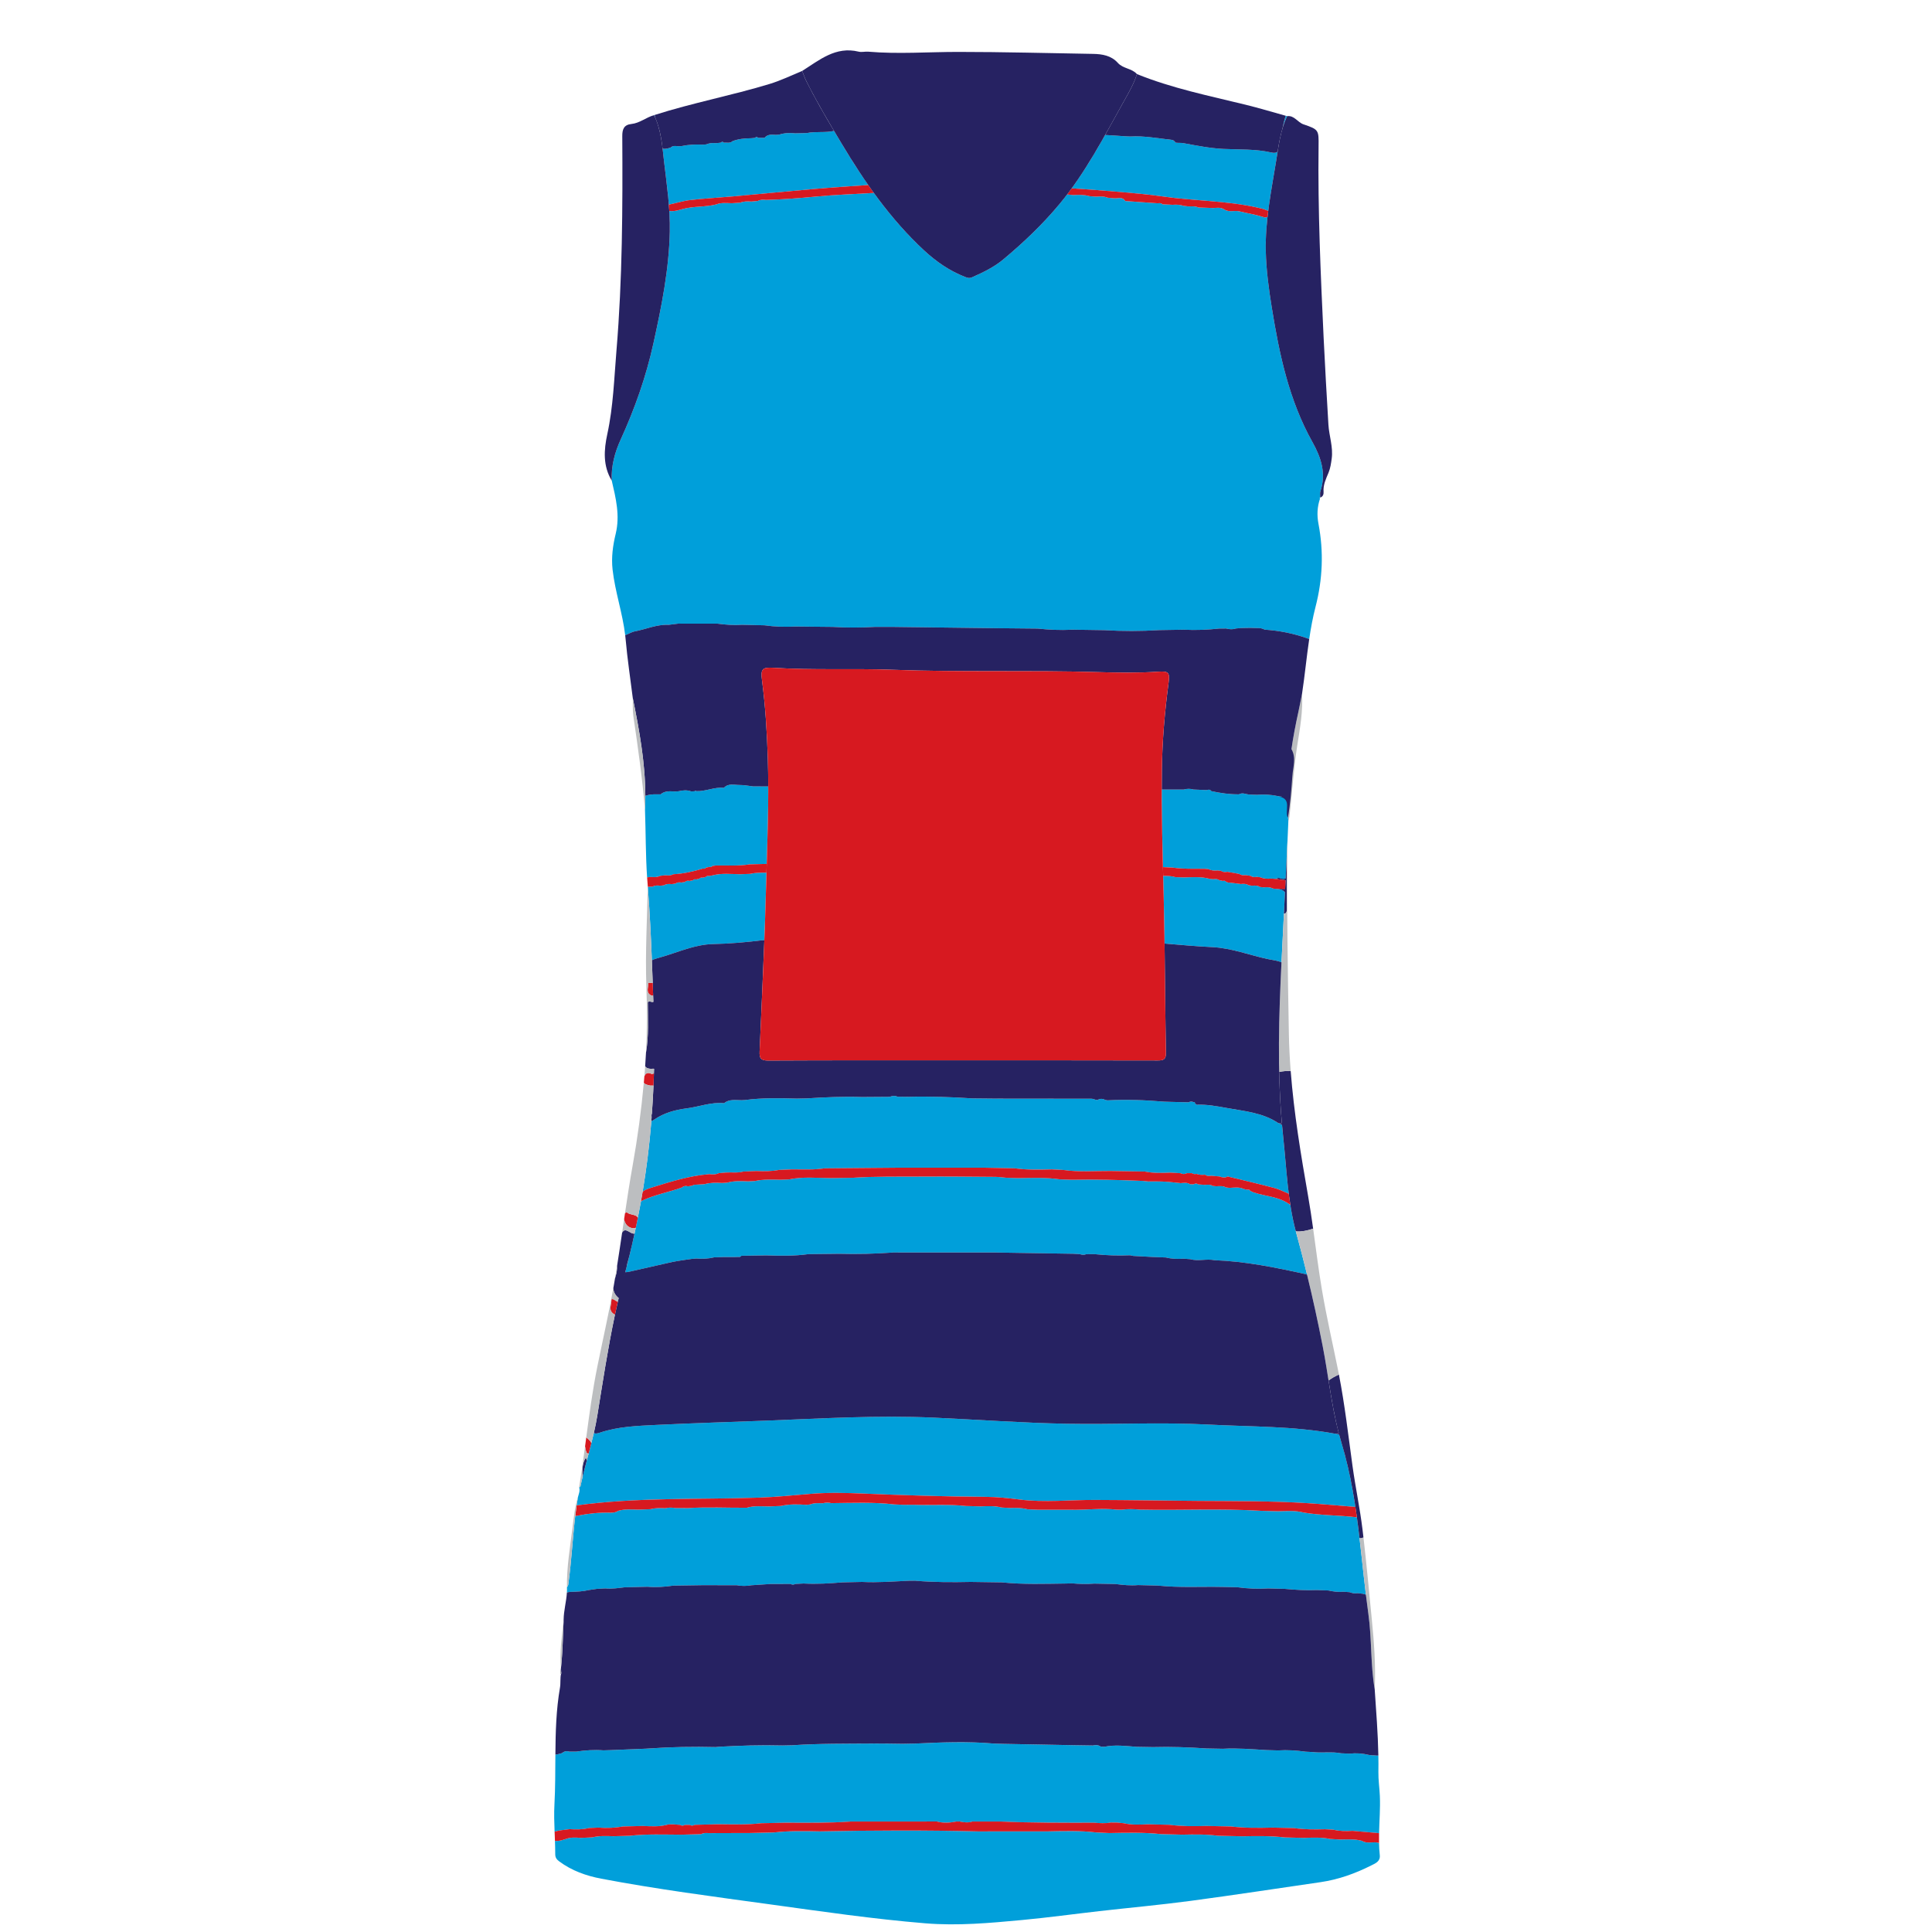 <svg version="1.1" id="Layer_1___n5SyxEBw" xmlns="http://www.w3.org/2000/svg" xmlns:xlink="http://www.w3.org/1999/xlink" x="0px" y="0px" width="1417.32px" height="1417.32px" viewBox="0 0 1417.32 1417.32" enable-background="new 0 0 1417.32 1417.32" xml:space="preserve">
<g>
	<path class="colour1" fill="#009FDA" d="M852.812,144.109c23.282,3.408,47.01,2.999,70.062,8.283c1.901,0.436,3.865,0.819,5.614,1.629
		c0.537,0.249,1.28,0.392,1.89,0.685c1.542-12.192,3.807-24.308,5.776-36.446c0.384-2.366,0.748-4.738,1.127-7.107
		c-0.887,0.978-2.323,1.251-4.859,0.676c-11.462-2.597-23.219-2.019-34.887-2.576c-9.835-0.469-19.625-2.438-29.348-4.22
		c-1.98-0.362-3.836-0.093-5.722-0.378c-0.772-0.861-1.355-1.878-2.738-2.029c-10.18-1.111-20.286-3.099-30.605-2.494
		c-0.836-0.03-1.674-0.06-2.51-0.089c-5.291-0.341-10.583-0.683-15.875-1.023c-7.57,13.432-15.46,26.665-24.541,39.145
		c11.653,0.799,23.309,1.592,34.943,2.61C831.714,141.701,842.315,142.573,852.812,144.109z"></path>
	<path class="colour1" fill="#009FDA" d="M550.195,641.077c-2.457,0.087-4.915,0.174-7.371,0.262c-6.731-0.112-13.494-0.911-20.149,0.847
		c-0.834,0.152-1.669,0.304-2.502,0.456c-0.917-0.216-1.749-0.124-2.385,0.67c-0.795,0.189-1.591,0.378-2.384,0.566
		c-0.885-0.207-1.682-0.113-2.258,0.694c-0.844,0.193-1.688,0.387-2.528,0.58c-0.864-0.233-1.644-0.156-2.229,0.62
		c-0.844,0.158-1.688,0.316-2.529,0.474c-1.236-0.247-2.411-0.208-3.386,0.744c-0.858,0.14-1.716,0.279-2.573,0.419
		c-1.586-0.239-3.123-0.199-4.479,0.824c-0.892,0.124-1.783,0.246-2.672,0.369c-1.987-0.221-3.945-0.227-5.734,0.874
		c-0.87,0.093-1.74,0.186-2.609,0.278c-2.005-0.209-4-0.339-5.83,0.778c-1.035-0.315-2.246,0.153-3.33,0.058
		c1.379,17.936,2.264,35.896,2.972,53.864c1.327-0.754,3.419-1.338,6.673-2.266c12.664-3.609,24.779-9.339,38.282-9.622
		c12.222-0.257,24.379-1.35,36.505-2.839c0.348,0.025,0.696,0.038,1.043,0.059c0.488-12.906,0.924-25.813,1.253-38.724
		c0.092-3.62,0.194-7.24,0.3-10.861C558.231,640.187,554.186,640.158,550.195,641.077z"></path>
	<path class="colour1" fill="#009FDA" d="M943.231,84.928c-1.014,3.09-1.792,6.243-2.427,9.432c0.91-3.107,2.01-6.168,3.403-9.156
		C943.882,85.113,943.557,85.019,943.231,84.928z"></path>
	<path class="colour1" fill="#009FDA" d="M480.156,84.373c-0.112,0.036-0.224,0.069-0.335,0.105c0.369,0.76,0.71,1.525,1.037,2.294
		C480.642,85.969,480.399,85.171,480.156,84.373z"></path>
	<path class="colour1" fill="#009FDA" d="M490.677,150.121c0.09-0.022,0.17-0.051,0.265-0.07c5.188-1.04,10.288-2.714,15.517-3.304
		c10.399-1.176,20.867-1.724,31.295-2.659c20.228-1.814,40.438-3.807,60.672-5.55c12.806-1.104,25.64-1.898,38.463-2.802
		c0.015-0.001,0.031-0.002,0.047-0.003c-6.88-9.862-13.339-20.048-19.55-30.427c-1.846-3.085-3.689-6.172-5.525-9.263
		c-6.553,1.511-13.399,0.22-19.969,1.57c-2.82,0.067-5.639,0.135-8.458,0.203c-3.999-0.408-7.957-0.295-11.824,0.942
		c-0.827,0.063-1.654,0.125-2.479,0.187c-3.011-0.255-6.022-0.51-8.268,2.166c-1.599,0-3.198,0-4.797,0
		c-0.764-1.012-1.504-0.668-2.238,0.042c-0.857,0.083-1.715,0.167-2.572,0.25c-4.738,0.064-9.429,0.44-13.909,2.168
		c-1.857,1.801-4.207,0.834-6.332,1.127c-0.765-1.017-1.537-0.736-2.313-0.014c-1.229,0.119-2.458,0.239-3.686,0.359
		c-2.39-0.313-4.704-0.042-6.934,0.893c-0.863,0.066-1.728,0.13-2.591,0.195c-5.173-0.285-10.311-0.031-15.396,1.02
		c-0.83,0.05-1.661,0.099-2.491,0.148c-1.995-0.222-4.017-0.596-5.693,0.998c-2.644,0.838-4.516,1.131-5.827,0.753
		c0.42,3.459,0.77,6.927,1.177,10.372C488.469,129.641,489.855,139.855,490.677,150.121z"></path>
	<path class="colour1" fill="#009FDA" d="M470.191,881.432c-3.118,17.404-6.98,34.68-11.514,51.872c0.938,0.021,2.198-0.185,3.863-0.569
		c10.179-2.352,20.368-4.663,30.567-6.92c2.689-0.596,5.435-0.931,8.153-1.386c1.958-0.279,3.916-0.561,5.875-0.842
		c1.231-0.111,2.462-0.225,3.693-0.336c4.375,0.385,8.712,0.179,12.999-0.836c2.415-0.082,4.831-0.165,7.245-0.248
		c2.753-0.004,5.506-0.009,8.259-0.014c0.823-0.026,1.647-0.054,2.47-0.08c0.915,0.272,1.548-0.181,2.106-0.823
		c6.055-0.101,12.11-0.202,18.165-0.301c10.317,0.333,20.632,0.511,30.899-0.904c7.582-0.089,15.163-0.177,22.743-0.266
		c13.099,0.363,26.182,0.028,39.251-0.917c24.67-0.011,49.342-0.02,74.012-0.031c19.44,0.313,38.881,0.626,58.32,0.938
		c1.62,0.089,3.239,0.178,4.858,0.267c1.555,0.524,3.114,0.742,4.682,0.044c2.017-0.015,4.033-0.028,6.049-0.042
		c8.689,0.925,17.398,1.193,26.128,0.828c0.812,0.163,1.623,0.328,2.434,0.491c4.753,0.257,9.507,0.513,14.26,0.77
		c3.206,0.121,6.413,0.242,9.62,0.363c4.291,1.098,8.653,1.184,13.039,0.884c1.607,0.124,3.214,0.248,4.819,0.372
		c5.887,1.685,11.937-0.488,17.843,0.746c22.528,0.829,44.493,5.286,66.413,10.145c0.544,0.121,0.999,0.252,1.405,0.402
		c-2.501-10.26-5.151-20.485-7.964-30.676c-1.861-6.743-3.222-13.558-4.292-20.415c-7.901-6.221-17.971-6.149-26.956-9.224
		c-0.885-0.303-1.712-0.774-2.566-1.165c-0.381-1.055-1.195-0.918-2.026-0.731c-0.84-0.187-1.678-0.373-2.514-0.559
		c-3.422-1.681-7.037-1.006-10.608-0.854c-0.847-0.106-1.691-0.214-2.535-0.319c-2.215-1.243-4.615-0.991-7.001-0.848
		c-0.871-0.077-1.742-0.154-2.611-0.231c-1.781-1.16-3.746-1.019-5.721-0.796c-1.672-0.118-3.343-0.236-5.013-0.354
		c-1.119-0.843-2.254-0.8-3.402-0.055c-0.85-0.021-1.699-0.042-2.547-0.062c-2.173-1.431-4.561-1.038-6.93-0.811
		c-1.267-0.131-2.533-0.26-3.799-0.389c-6.655-0.89-13.347-0.955-20.045-0.848c-1.264-0.123-2.527-0.247-3.789-0.371
		c-17.407-0.713-34.818-1.259-52.245-0.846c-2.855-0.099-5.713-0.198-8.566-0.296c-10.223-1.464-20.501-1.089-30.773-0.919
		c-2.86-0.082-5.72-0.163-8.576-0.245c-2.732-0.234-5.464-0.654-8.2-0.675c-17.786-0.133-35.573-0.33-53.358-0.211
		c-17.168,0.116-34.349-0.254-51.5,0.894c-5.244,0.07-10.487,0.142-15.728,0.213c-10.27-0.051-20.573-1.158-30.775,0.968
		c-2.062,0.081-4.123,0.161-6.182,0.243c-6.307-0.154-12.62-0.402-18.853,0.942c-1.663,0.08-3.327,0.159-4.988,0.237
		c-5.126-0.222-10.254-0.453-15.281,0.943c-1.267,0.084-2.533,0.169-3.797,0.253c-4.343-0.306-8.666-0.299-12.909,0.88
		c-2.452,0.143-4.902,0.288-7.351,0.431c-0.737,0.255-1.476,0.511-2.214,0.766c-0.854,0.124-1.707,0.248-2.558,0.371
		c-1.677-0.562-3.173-0.21-4.52,0.899c-9.589,3.468-19.779,5.124-29.025,9.63C470.802,880.97,470.505,881.247,470.191,881.432z"></path>
	<path class="colour1" fill="#009FDA" d="M451.666,391.648c-2.04,8.402-3.286,17.197-2.281,26.163c1.828,16.312,7.332,31.887,9.26,48.187
		c2.378-0.837,4.586-2.347,7.013-2.806c8.298-1.569,16.194-5.244,24.872-4.813c2.358-0.295,4.716-0.588,7.074-0.883
		c9.568,0.006,19.137,0.013,28.706,0.02c5.904,0.758,11.818,1.295,17.779,0.818c5.596,0.132,11.193,0.263,16.789,0.394
		c7.491,1.08,15.018,1.29,22.568,0.895c9.169,0.091,18.339,0.183,27.508,0.274c10.299,0.659,20.598,0.594,30.896-0.001
		c4.404,0.001,8.808,0.001,13.211,0.002c24.607,0.308,49.216,0.615,73.824,0.923c10.755,0.105,21.51,0.21,32.265,0.316
		c8.295,0.83,16.599,1.343,24.938,0.784c7.983,0.122,15.966,0.244,23.949,0.366c13.477,0.828,26.952,0.802,40.428-0.037
		c5.997-0.099,11.993-0.198,17.988-0.297c8.735,0.472,17.444,0.081,26.136-0.85c1.619-0.006,3.238-0.013,4.858-0.019
		c2.353,0.57,4.706,0.839,7.06,0.001c1.221-0.112,2.442-0.223,3.661-0.334c1.158-0.029,2.317-0.058,3.477-0.087
		c1.243-0.017,2.486-0.035,3.727-0.052c2.34,0.066,4.681,0.133,7.021,0.199c0.477,0.098,0.954,0.197,1.43,0.294
		c0.722,0.275,1.443,0.551,2.166,0.827c10.578,0.721,20.847,2.743,30.896,6.295c0.632,0.224,1.142,0.434,1.552,0.65
		c1.181-7.965,2.619-15.879,4.638-23.68c5.252-20.304,6.061-40.488,2.172-60.852c-1.244-6.507-0.924-12.432,1.1-18.502
		c-0.093-0.262-0.186-0.524-0.278-0.787c0.149-0.031,0.299-0.063,0.448-0.094c0.015-1.536-0.338-3.197,0.134-4.577
		c4.459-13.054,0.36-25.01-5.802-36.005c-17.227-30.739-24.309-64.403-29.835-98.589c-2.225-13.756-4.105-27.59-4.422-41.53
		c-0.191-8.455,0.34-16.836,1.265-25.175c-0.804,0.465-1.781,0.539-2.679,0.247c-5.841-1.897-11.883-2.817-17.807-4.26
		c-3.807-0.928-7.898,0.978-11.394-1.542c-2.52-1.534-5.27-1.098-7.989-0.922c-3.592-0.133-7.183-0.268-10.773-0.401
		c-2.286-0.987-4.689-0.895-7.1-0.747c-1.225-0.142-2.447-0.283-3.67-0.424c-2.688-0.916-5.459-1.013-8.259-0.803
		c-2.436-0.119-4.871-0.238-7.304-0.357c-0.994-0.917-2.172-0.984-3.419-0.73c-7.999-0.559-15.999-1.116-23.995-1.673
		c-2.029-3.509-5.373-1.703-8.193-2.018c-1.591-0.142-3.181-0.282-4.769-0.423c-2.703-1.124-5.526-0.965-8.353-0.751
		c-1.641-0.122-3.281-0.242-4.918-0.362c-3.86-1.139-7.807-1.075-11.767-0.818c-1.543-0.145-3.088-0.289-4.632-0.434
		c-1.836,2.402-3.708,4.782-5.65,7.117c-12.356,14.853-26.316,28.125-41.13,40.496c-6.853,5.722-14.833,9.534-22.944,13.136
		c-1.935,0.859-3.292,0.449-4.958-0.196c-11.529-4.464-21.42-11.312-30.466-19.725c-13.762-12.8-25.745-26.954-36.625-41.953
		c-0.37,0.022-0.745,0.028-1.087,0.048c-13.725,0.817-27.484,1.284-41.162,2.603c-12.294,1.184-24.581,2.131-36.917,2.469
		c-2.042-0.237-4.065-0.315-5.942,0.756c-1.593,0.142-3.186,0.283-4.777,0.426c-2.784-0.181-5.559-0.24-8.217,0.838
		c-2.03,0.134-4.062,0.267-6.091,0.401c-3.855-0.105-7.744-0.615-11.475,0.896c-8.152,2.046-16.695,1.167-24.861,3.44
		c-2.69,0.749-5.503,1.713-8.532,1.404c-0.316-0.032-0.651,0.017-0.986,0.083c0.303,4.973,0.451,9.959,0.349,14.966
		c-0.567,27.829-6.043,54.89-11.996,81.944c-5.387,24.476-13.631,47.866-24.022,70.614c-4.335,9.489-7.064,19.527-6.559,30.167
		C451.758,365.454,454.959,378.078,451.666,391.648z"></path>
	<path class="colour1" fill="#009FDA" d="M563.587,576.96c-3.718-0.021-7.437-0.042-11.154-0.063c-3.278-0.363-6.558-1.032-9.833-1.011
		c-3.92,0.026-8.228-1.465-11.558,2.065c-6.969-0.72-13.435,2.766-20.357,2.436c-0.318-0.5-0.623-0.714-0.875,0.046
		c-0.9,0.053-1.8,0.105-2.7,0.159c-3.116-1.166-6.25-0.862-9.391-0.11c-0.832,0.053-1.665,0.107-2.497,0.161
		c-3.715-0.167-7.495-0.655-10.631,2.105c-3.462,0.03-6.892-0.33-10.344,0.852c-0.257,0.088-0.538,0.167-0.832,0.232
		c0.008,3.443-0.069,6.896-0.244,10.358c0.588,16.473,0.435,32.975,1.544,49.431c0.934-0.098,1.867-0.195,2.8-0.292
		c2.382,0.213,4.748,0.272,6.971-0.842c1.254-0.127,2.51-0.255,3.764-0.383c2.024,0.293,4,0.2,5.857-0.776
		c7.386-0.36,14.525-2.004,21.57-4.135c0.877,0.263,1.629,0.101,2.201-0.661c0.859-0.195,1.72-0.39,2.578-0.584
		c0.847,0.239,1.579,0.081,2.146-0.634c0.869-0.132,1.739-0.264,2.606-0.396c8.273-0.133,16.575,0.505,24.809-0.835
		c4.047-0.106,8.096-0.213,12.143-0.319c0.102,0.008,0.204,0.012,0.306,0.02C563.032,614.846,563.629,595.903,563.587,576.96z"></path>
	<path class="colour1" fill="#009FDA" d="M478.604,871.065c13.692-4.253,27.4-8.56,41.822-9.707c2.379,0.375,4.719,0.359,6.941-0.745
		c1.661-0.136,3.321-0.273,4.979-0.411c4.319-0.332,8.703,0.457,12.975-0.736c3.223-0.132,6.445-0.265,9.666-0.396
		c5.536,0.255,11.061,0.265,16.532-0.815c3.232-0.127,6.464-0.256,9.695-0.384c7.921-0.005,15.856,0.438,23.738-0.778
		c17.918-0.153,35.836-0.305,53.752-0.457c21.38,0.002,42.761,0.007,64.143,0.011c7.197,0.145,14.396,0.289,21.589,0.435
		c9.066,1.268,18.18,1.014,27.291,0.803c2.811,0.137,5.62,0.274,8.429,0.411c11.464,1.671,22.988,0.667,34.489,0.752
		c8.396,0.135,16.793,0.269,25.187,0.403c6.263,1.271,12.591,1.07,18.922,0.801c2.428,0.135,4.855,0.271,7.281,0.408
		c1.569,0.862,3.138,0.752,4.703-0.023c1.222,0.003,2.444,0.004,3.665,0.006c1.033,0.718,2.172,0.792,3.362,0.544
		c2.037,0.763,4.141,0.813,6.268,0.593c1.352,1.14,2.925,0.99,4.511,0.763c2.036,0.167,4.072,0.333,6.106,0.499
		c1.99,0.813,3.986,1.199,5.992,0.037c11.34,2.765,22.719,5.382,34,8.372c3.722,0.986,7.218,2.815,10.803,4.313
		c-1.723-13.737-2.57-27.602-4.063-41.372c-0.326-3.014-0.622-6.027-0.892-9.04c-0.767-0.651-1.734-1.128-2.899-1.555
		c0.483,0.082,0.925,0.132,1.326,0.146c-0.401-0.015-0.843-0.064-1.325-0.146c-11.454-7.626-24.83-8.646-37.814-11.01
		c-7.237-1.316-14.473-2.646-21.882-2.349c-0.396-0.309-0.792-0.618-1.188-0.929c0,0-0.108-0.217-0.107-0.216
		c0.124-0.885-0.39-0.921-1.037-0.779c-1.265-0.652-2.493-0.452-3.705,0.148c-4.314-0.109-8.632-0.219-12.948-0.328
		c-1.625-0.049-3.25-0.098-4.872-0.146c-13.85-1.188-27.715-1.678-41.608-0.986c-0.496-0.085-0.991-0.172-1.484-0.258
		c-1.881-0.985-3.772-1.175-5.679-0.068c-0.417-0.004-0.834-0.009-1.25-0.014c-1.107-0.291-2.215-0.831-3.324-0.834
		c-23.112-0.061-46.225-0.06-69.338-0.071c-5.995-0.058-11.99-0.115-17.983-0.171c-15.837-1.041-31.687-1.567-47.558-1.144
		c-2.465-0.027-4.93-0.054-7.394-0.081c-1.919-0.922-3.825-0.701-5.723,0.074c-6.793,0.049-13.587,0.098-20.38,0.146
		c-13.495-0.472-26.963,0.136-40.425,1.004c-2.419,0.05-4.839,0.101-7.257,0.151c-12.699-0.297-25.401-0.644-38.047,1.041
		c-0.829,0.048-1.657,0.095-2.484,0.142c-4.441-0.012-9.037-0.946-12.954,2.173c-9.42-0.917-18.214,2.631-27.339,3.8
		c-8.567,1.098-16.631,3.29-23.874,8.258c-0.815,0.56-1.519,0.913-2.127,1.093c-0.063,0.8-0.116,1.599-0.182,2.398
		c-1.384,16.614-3.466,33.076-6.198,49.42C473.466,872.584,476.114,871.839,478.604,871.065z"></path>
	<path class="colour1" fill="#009FDA" d="M432.042,1341.063c2.44-0.109,4.88-0.219,7.318-0.33c5.964,0.576,11.884,0.176,17.777-0.826
		c4.804-0.121,9.608-0.241,14.411-0.362c5.927,0.214,11.869,0.71,17.71-0.867c0.453-0.095,0.906-0.188,1.358-0.282
		c1.115-0.013,2.231-0.025,3.348-0.039c1.622,0.122,3.243,0.244,4.861,0.367c1.209,0.812,2.423,0.792,3.64,0.012
		c1.167,0,2.333,0,3.497-0.002c1.209,0.813,2.417,0.702,3.62-0.019c5.605-0.145,11.21-0.288,16.814-0.434
		c10.698,0.042,21.408,0.5,32.078-0.751c5.995-0.124,11.99-0.248,17.983-0.373c15.846,0.061,31.696,0.242,47.522-0.857
		c21.105-0.01,42.211-0.021,63.313-0.029c4.725,1.267,9.456,0.964,14.188,0.037c0.833-0.014,1.667-0.027,2.497-0.04
		c3.121,0.611,6.243,1.08,9.365,0.007c6.813,0,13.627-0.001,20.438-0.001c22.968,0.991,45.952,0.934,68.937,0.902
		c4.065,0.304,8.132,0.604,12.183-0.154c1.501,0.014,3.003,0.028,4.506,0.04c1.632,0.151,3.264,0.303,4.893,0.452
		c5.867,1.37,11.813,1.062,17.755,0.802c5.227,0.119,10.452,0.241,15.677,0.362c9.051,1.165,18.143,1.13,27.242,0.85
		c5.998,0.127,11.996,0.254,17.993,0.38c10.268,1.208,20.575,1.103,30.886,0.834c5.189,0.125,10.38,0.251,15.568,0.377
		c7.495,1.082,15.034,1.067,22.581,0.845c2.036,0.103,4.072,0.204,6.105,0.307c4.667,1.132,9.4,1.173,14.157,0.857
		c6.346,0.547,12.689,1.093,19.032,1.64c0.129,0.031,0.257,0.063,0.386,0.093c0.215-9.108,0.973-18.216,0.587-27.322
		c-0.249-5.887-1.178-11.77-1.072-17.642c0.073-4.01,0.045-8.014-0.026-12.015c-1.35,0.152-2.994-0.213-4.407-0.17
		c-0.84-0.091-1.681-0.183-2.52-0.271c-4.669-1.158-9.396-1.475-14.178-0.966c-2.029-0.079-4.06-0.16-6.088-0.239
		c-7.063-1.385-14.247-0.045-21.332-0.938c-1.632-0.082-3.264-0.164-4.895-0.245c-6.684-0.927-13.389-1.382-20.138-0.937
		c-2.826-0.08-5.653-0.16-8.478-0.239c-10.675-0.647-21.342-1.556-32.054-0.964c-4.021-0.076-8.039-0.152-12.058-0.227
		c-13.056-0.892-26.122-1.374-39.21-1.001c-4.015-0.069-8.031-0.137-12.047-0.207c-7.902-0.597-15.805-1.677-23.71-0.013
		c-0.839-0.044-1.678-0.089-2.516-0.133c-1.802-1.293-3.786-1.303-5.84-0.832c-4.413-0.068-8.827-0.136-13.239-0.205
		c-17.439-0.327-34.882-0.654-52.322-0.982c-2.425-0.08-4.849-0.161-7.272-0.242c-19.032-1.653-38.065-0.912-57.097,0.008
		c-3.219,0.063-6.437,0.129-9.654,0.191c-6.94-0.071-13.88-0.246-20.82-0.197c-20.042,0.14-40.093-0.075-60.11,1.264
		c-2.431,0.051-4.861,0.104-7.292,0.154c-15.475-0.422-30.93,0.083-46.379,0.939c-0.833,0.08-1.667,0.162-2.499,0.242
		c-16.263-0.387-32.514-0.144-48.746,1.019c-0.838,0.051-1.675,0.104-2.511,0.156c-8.697,0.354-17.396,0.708-26.094,1.062
		c-1.636,0.053-3.272,0.104-4.908,0.157c-6.754-0.53-13.462-0.068-20.145,0.951c-1.629-0.001-3.259-0.001-4.889-0.002
		c-2.088-0.72-3.93-0.22-5.598,1.138c-2.151,0.624-3.643,1.006-4.691,1.037c-0.095,12.229-0.033,24.465-0.695,36.664
		c-0.354,6.536-0.146,13.18,0.115,19.845c3.636-1.084,7.355-1.273,11.05-1.801C422.653,1342.225,427.379,1342.189,432.042,1341.063z
		"></path>
	<path class="colour1" fill="#009FDA" d="M933.879,651.858c-2.192-1.18-4.551-1.082-6.92-0.89c-0.872-0.098-1.745-0.197-2.616-0.294
		c-1.776-1.15-3.74-1.115-5.732-0.903c-0.872-0.126-1.743-0.251-2.61-0.376c-1.788-1.093-3.736-1.151-5.737-0.881
		c-0.862-0.113-1.725-0.227-2.585-0.34c-2.313-0.266-4.629-0.532-6.944-0.797c-0.415-0.156-0.829-0.312-1.242-0.467
		c-0.592-0.878-1.432-0.894-2.34-0.664c-0.846-0.156-1.69-0.313-2.533-0.469c-1.396-1.095-3.001-0.99-4.62-0.788
		c-0.872-0.096-1.743-0.191-2.614-0.287c-6.206-1.693-12.535-1.178-18.844-1.025c-2.064-0.063-4.127-0.125-6.189-0.189
		c-2.972-0.874-6.005-0.973-9.049-0.943c0.135,5.273,0.269,10.546,0.396,15.819c0.271,11.276,0.459,22.554,0.614,33.833
		c11.646,0.933,23.285,2.065,34.951,2.608c14.449,0.672,27.8,6.106,41.736,8.964c3.014,0.618,6.226,0.886,9.104,2.212
		c0.304-6.271,0.624-12.543,0.946-18.815c0.558-10.866,1.091-21.734,1.62-32.601c-1.146-1.432-3.112-2.311-6.176-2.464
		C935.621,652.019,934.75,651.938,933.879,651.858z"></path>
	<path class="colour1" fill="#009FDA" d="M411.816,1226.953c-0.088,0.283-0.146,0.569-0.213,0.855
		C411.873,1227.733,411.918,1227.421,411.816,1226.953z"></path>
	<path class="colour1" fill="#009FDA" d="M1011.658,1351.98c-0.029,0.006-0.051,0.014-0.08,0.02c-4.023-1.372-8.509,0.975-12.389-1.537
		c-5.341-1.469-10.797-1.011-16.229-0.98c-2.379-0.131-4.758-0.264-7.135-0.395c-6.32-1.327-12.71-0.998-19.095-0.788
		c-4.797-0.115-9.596-0.23-14.391-0.346c-10.275-1.229-20.592-1.03-30.909-0.837c-5.977-0.125-11.952-0.252-17.927-0.379
		c-8.697-1.188-17.439-0.998-26.181-0.822c-5.174-0.127-10.349-0.254-15.521-0.38c-12.685-1.377-25.407-1.012-38.128-0.786
		c-3.159-0.149-6.317-0.301-9.474-0.451c-11.915-1.416-23.872-1.006-35.826-0.781c-11.994-0.005-23.989-0.009-35.981-0.014
		c-4.696,0.02-9.392,0.039-14.089,0.059c-39.015-0.965-78.03-0.792-117.044-0.047c-11.153-0.238-22.309-0.462-33.429,0.791
		c-5.944,0.137-11.888,0.271-17.831,0.407c-9.064,0.022-18.13,0.044-27.197,0.065c-0.873,0.011-1.747,0.021-2.62,0.03
		c-2.016-0.177-4.022-0.263-5.89,0.745c-4.789,0.127-9.578,0.254-14.365,0.383c-12.701-0.044-25.416-0.602-38.087,0.812
		c-3.995,0.112-7.989,0.226-11.982,0.339c-5.182-0.234-10.361-0.392-15.465,0.836c-2.793,0.123-5.585,0.248-8.377,0.371
		c-3.642-0.305-7.28-0.552-10.81,0.761c-2.63,0.876-5.241,1.75-8.092,1.413c0.116,3.261,0.206,6.52,0.206,9.767
		c0,2.498,1.049,3.877,2.909,5.267c9.194,6.869,19.883,10.615,30.803,12.691c41.035,7.8,82.476,13.155,123.838,18.846
		c37.883,5.211,75.719,10.762,113.903,13.898c23.938,1.967,47.438-0.221,71.047-2.414c18.943-1.76,37.806-4.381,56.715-6.525
		c22.224-2.519,44.511-4.539,66.675-7.491c31.878-4.245,63.671-9.138,95.501-13.751c13.143-1.904,25.478-6.338,37.262-12.284
		c2.946-1.486,6.753-2.881,6.235-7.551C1011.878,1357.94,1011.719,1354.961,1011.658,1351.98z"></path>
	<path class="colour1" fill="#009FDA" d="M594.614,1095.901c12.803-1.063,25.777-0.751,38.642-0.217c29.933,1.243,59.862,2.242,89.826,2.406
		c8.313,0.045,16.658,0.96,24.924,1.99c18.404,2.296,36.794,0.226,55.188,0.284c25.381,0.083,50.762,0.539,76.142,0.724
		c26.605,0.193,53.22-0.044,79.789,1.639c11.743,0.745,23.466,1.82,35.194,2.769c-2.384-15.796-5.502-31.483-10.189-46.938
		c-0.615-2.03-1.182-4.071-1.728-6.117c-0.832-0.39-1.827-0.627-3.025-0.679h0.001c-30.81-5.685-62.06-5.055-93.165-6.707
		c-34.548-1.836-69.083,0.043-103.602-0.588c-32.532-0.595-65.03-2.992-97.548-4.479c-41.116-1.881-82.159,0.622-123.216,2.212
		c-26.772,1.037-53.558,1.805-80.316,3.126c-13.965,0.69-28.021,1.136-41.53,5.698c-2.079,0.701-3.479,0.775-4.366,0.25
		c-3.034,13.156-7.057,26.086-9.864,39.299c-0.049,0.231-0.61,0.354-0.921,0.518c0.837,2.582-0.301,4.929-0.908,7.342
		c-0.333,1.973-0.632,3.95-0.917,5.929c44.376-6.025,89.051-4.187,133.595-5.687
		C569.301,1098.249,581.956,1096.953,594.614,1095.901z"></path>
	<path class="colour1" fill="#009FDA" d="M944.572,615.429c0.188-4.327,0.378-8.665,0.567-13.003c-0.437-5.665-0.612-11.306-0.583-16.928
		c-0.845-0.51-1.938-0.913-3.372-1.174c-1.231-0.097-2.462-0.193-3.692-0.29c-5.08-1.086-10.211-1.369-15.386-0.942
		c-2.024-0.079-4.05-0.156-6.074-0.234c-2.36-0.305-4.704-1.567-7.098-0.13c-6.896,0.064-13.673-0.894-20.391-2.37
		c-0.865-1.434-2.127-1.079-3.385-0.751c-3.214-0.139-6.43-0.278-9.645-0.416c-2.355-0.668-4.712-0.667-7.065,0.006
		c-5.399,0.002-10.798,0.004-16.197,0.006c-0.011,18.979,0.409,37.954,0.887,56.929c2.34,0.11,4.678,0.22,7.016,0.33
		c7.84,1.15,15.736,0.832,23.619,0.91c0.913,0.086,1.825,0.173,2.734,0.258c2.16,1.065,4.459,1.176,6.803,0.957
		c0.855,0.109,1.71,0.219,2.563,0.328c1.397,1.05,2.97,0.909,4.557,0.652c0.877,0.157,1.754,0.314,2.63,0.47
		c1.516,0.265,3.032,0.529,4.551,0.794c0.541,0.113,1.082,0.227,1.622,0.34c1.313,0.945,2.788,1.044,4.324,0.821
		c1.251,0.171,2.503,0.343,3.751,0.513c1.405,1.034,2.979,1.067,4.605,0.762c0.919,0.106,1.837,0.212,2.753,0.318
		c2.555,1.198,5.261,1.14,7.983,0.945c1.267,0.092,2.533,0.183,3.798,0.273c0.698-1.021,1.602-0.861,2.611-0.541
		c1.928,0.611,3.23,0.603,4.11,0.083C943.636,634.705,944.101,625.065,944.572,615.429z"></path>
	<path class="colour1" fill="#009FDA" d="M418.706,1167.803c4.365-0.104,8.997-0.295,13.397-1.359c1.963-0.284,3.925-0.568,5.889-0.854
		c2.025-0.104,4.049-0.209,6.073-0.315c4.777,0.465,9.484-0.281,14.204-0.824c5.599-0.135,11.198-0.269,16.795-0.404
		c6.356,0.552,12.668,0.079,18.959-0.831c7.19-0.109,14.38-0.219,21.569-0.328c8.316,0.014,16.633,0.025,24.95,0.04
		c3.594,0.726,7.188,0.635,10.784,0.014c4.739-0.313,9.479-0.626,14.219-0.94c4.808-0.001,9.615-0.004,14.422-0.006
		c1.155,0.686,2.309,0.604,3.463-0.004c2.026-0.107,4.052-0.216,6.079-0.324c9.521,0.534,19.01-0.025,28.491-0.845
		c4.808-0.106,9.614-0.212,14.421-0.318c11.508,0.582,22.98-0.349,34.463-0.857c1.623,0.002,3.245,0.004,4.867,0.007
		c13.458,1.146,26.94,1.141,40.429,0.849c7.586,0.11,15.173,0.22,22.759,0.33c15.834,1.649,31.708,1.039,47.574,0.849
		c1.246-0.049,2.493-0.098,3.738-0.146c5.508,0.529,11.021,0.648,16.542,0.215c5.198,0.1,10.395,0.199,15.59,0.297
		c5.501,0.724,11.011,1.245,16.568,0.77c4.813,0.123,9.626,0.246,14.439,0.369c15.836,1.665,31.727,0.662,47.591,0.996
		c3.605,0.076,7.21,0.153,10.815,0.23c7.484,1.027,15,1.344,22.544,0.87c4.011,0.104,8.02,0.208,12.029,0.312
		c7.896,0.717,15.799,1.241,23.733,0.874c2.816,0.106,5.636,0.214,8.454,0.321c3.505,0.745,7.025,1.315,10.629,0.897
		c1.619,0.113,3.238,0.225,4.856,0.338c1.89,0.724,3.822,1.126,5.852,0.733c1.302,0.146,2.604,0.292,3.905,0.438
		c0.736,0.202,1.474,0.404,2.21,0.605c-2.281-18.883-4.014-37.85-6.596-56.69c-12.972-1.591-26.113-1.294-39.028-3.482
		c-6.173-1.644-12.46-1.081-18.726-0.964c-4.021-0.1-8.042-0.197-12.061-0.295c-29.738-1.842-59.515-0.294-89.269-0.908
		c-4.449-0.383-8.897-0.581-13.34,0.056c-1.116,0.005-2.233,0.01-3.353,0.016c-11.6-1.405-23.198,0.378-34.797,0.017
		c-7.868,0.006-15.739,0.01-23.609,0.014c-2.467-0.109-4.935-0.221-7.399-0.332c-4.229-1.11-8.543-1.131-12.871-0.969
		c-2.013-0.106-4.024-0.213-6.035-0.319c-5.083-1.302-10.254-1.076-15.425-0.858c-3.637-0.09-7.273-0.181-10.908-0.27
		c-12.628-1.421-25.315-0.418-37.968-0.894c-1.663,0.007-3.325,0.014-4.987,0.02c-1.121-0.008-2.244-0.018-3.366-0.025
		c-2.061-0.09-4.122-0.18-6.18-0.269c-15.391-1.781-30.833-1.083-46.265-0.939c-2.074-0.535-4.14-0.455-6.199,0.078
		c-3.127-0.05-6.276-0.322-9.29,0.869c-0.875,0.1-1.75,0.201-2.624,0.301c-6.339-0.427-12.67-0.632-18.927,0.839
		c-2.831,0.109-5.662,0.218-8.491,0.325c-5.491,0.012-11.023-0.664-16.421,0.967c-14.392,0.111-28.79-0.672-43.175,0.258
		c-0.724-0.007-1.449-0.013-2.175-0.02c-1.263-0.01-2.526-0.02-3.789-0.029c-1.121,0-2.242-0.002-3.363-0.004
		c-2.472-0.402-4.938-0.449-7.387,0.152c-3.574-0.189-7.143-0.271-10.643,0.693c-3.202,0.119-6.404,0.236-9.604,0.354
		c-4.765-0.192-9.538-0.496-14.211,0.854c-1.688,1.139-3.533,1.407-5.562,1.354c-8.203-0.216-16.314,0.611-24.364,2.23
		c-0.546,0.109-1.083,0.161-1.587,0.142c-1.983,16.772-2.802,33.672-5.116,50.406c-0.095,0.686-0.642,1.307-0.977,1.959
		c0.059,1.3,0.032,2.591-0.045,3.876C416.658,1168.016,417.585,1167.829,418.706,1167.803z"></path>
</g>
<g>
	<path fill-rule="evenodd" clip-rule="evenodd" class="colour2" fill="#262262" d="M974.525,311.454c-1.24-21.158-2.504-42.316-3.498-63.485
		c-2.202-46.884-4.31-93.773-3.716-140.735c0.149-11.774,0.171-12.219-10.982-15.986c-4.459-1.506-6.789-6.751-12.121-6.044
		c-4.89,10.48-6.234,21.842-8.055,33.057c-3.55,21.88-8.069,43.685-7.563,66.004c0.316,13.939,2.197,27.774,4.422,41.53
		c5.526,34.186,12.608,67.85,29.835,98.589c6.162,10.995,10.261,22.951,5.802,36.005c-0.478,1.398-0.108,3.085-0.133,4.639
		c2.061-0.685,2.591-2.472,2.452-4.227c-0.404-5.133,1.795-9.552,3.642-14.034c1.371-3.327,1.833-6.728,2.323-10.251
		C978.129,327.912,975.016,319.824,974.525,311.454z"></path>
	<path fill-rule="evenodd" clip-rule="evenodd" class="colour2" fill="#262262" d="M479.82,84.478c-5.763,1.58-10.506,5.844-16.596,6.477
		c-5.565,0.579-6.746,3.952-6.717,8.877c0.314,52.46,0.108,104.918-4.261,157.243c-1.711,20.498-2.325,41.114-6.72,61.359
		c-2.515,11.587-3.333,23.308,3.258,34.166c-0.505-10.641,2.224-20.678,6.559-30.167c10.391-22.748,18.636-46.138,24.022-70.614
		c5.953-27.054,11.429-54.115,11.996-81.944c0.345-16.967-2.122-33.704-4.102-50.454C485.863,107.602,485.172,95.508,479.82,84.478z
		"></path>
</g>
<g>
	<path class="colour2" fill="#262262" d="M944.568,584.029c-0.838,0.347-1.943,0.449-3.384,0.295c1.434,0.261,2.527,0.665,3.372,1.174
		C944.559,585.009,944.563,584.519,944.568,584.029z"></path>
	<path class="colour2" fill="#262262" d="M941.714,652.089c-1.729-0.144-3.479-0.003-5.221,0.011c3.056,0.153,5.019,1.028,6.167,2.454
		c-0.258,5.224-0.511,10.446-0.77,15.67c2.028,0.119,2.132-1.845,2.136-3.378c0.017-5.094-0.094-10.188-0.102-15.283
		c-0.011-7.575-0.005-15.149-0.003-22.724c-0.251,5.169-0.508,10.34-0.762,15.509c-0.879,0.516-2.18,0.523-4.102-0.086
		c-1.01-0.32-1.913-0.481-2.611,0.541c1.896,0.28,3.789,0.75,5.692,0.794c0.372,0.009,0.683,0.052,0.954,0.121
		c-0.104,2.118-0.208,4.236-0.313,6.354C942.464,652.108,942.119,652.123,941.714,652.089z"></path>
	<path class="colour2" fill="#262262" d="M946.847,785.618c-2.937-0.07-5.981,0.279-8.442,0.723c0.271,12.487,0.881,24.974,1.957,37.461
		c-0.411,0.111-0.887,0.161-1.443,0.14c-0.401-0.015-0.843-0.064-1.326-0.146c1.165,0.427,2.133,0.903,2.899,1.555
		c-0.035-0.385-0.063-0.77-0.095-1.154c0.296,3.398,0.618,6.796,0.986,10.194c2.496,23.038,3.18,46.338,9.212,68.863
		c0.223,0.071,0.475,0.124,0.777,0.147c3.117,0.236,7.754-0.543,11.946-2.081c-1.099-7.878-2.261-15.745-3.631-23.576
		C954.336,847.153,949.219,816.532,946.847,785.618z"></path>
	<path class="colour2" fill="#262262" d="M999.524,1121.875c-1.911-15.554-5.186-30.936-7.325-46.467c-3.084-22.386-5.641-44.849-9.972-67.046
		c-1.823,0.844-3.386,1.664-4.151,2.109c-1.181,0.688-2.311,1.469-3.452,2.229c2.09,13.138,4.228,26.264,7.61,39.108
		c-0.042-0.156-0.084-0.313-0.125-0.471c-0.687,0.281-1.599,0.392-2.732,0.425h-0.001c1.195,0.052,2.188,0.288,3.019,0.676
		c0.546,2.048,1.118,4.089,1.734,6.12c6.933,22.857,10.435,46.227,13.201,69.702c0.286,0.216,0.678,0.313,1.254,0.208
		c0.281-0.052,0.876-0.26,1.655-0.57C1000.005,1125.891,999.771,1123.882,999.524,1121.875z"></path>
</g>
<g>
	<path fill-rule="evenodd" clip-rule="evenodd" class="colour4" fill="#BCBEC0" d="M944.572,615.429c-0.219,4.469-0.435,8.94-0.65,13.41
		c-0.002,7.575-0.008,15.149,0.003,22.724c0.008,5.095,0.118,10.189,0.102,15.283c-0.004,1.533-0.107,3.498-2.136,3.378
		c-0.28,5.647-0.552,11.294-0.842,16.941c-1.697,33.063-3.359,66.119-2.645,99.176c2.461-0.443,5.506-0.793,8.442-0.723
		c-0.687-8.945-1.156-17.915-1.319-26.917C944.658,710.956,943.869,663.2,944.572,615.429z"></path>
	<path fill-rule="evenodd" clip-rule="evenodd" class="colour4" fill="#BCBEC0" d="M969.803,946.38c-2.536-14.956-4.389-30.029-6.484-45.061
		c-4.192,1.538-8.829,2.317-11.946,2.081c-0.303-0.023-0.555-0.076-0.777-0.147c0.099,0.37,0.188,0.741,0.289,1.11
		c7.58,27.46,13.987,55.176,19.444,83.128c1.632,8.358,2.957,16.786,4.296,25.209c1.142-0.76,2.271-1.54,3.452-2.229
		c0.766-0.445,2.328-1.266,4.151-2.109c-0.176-0.9-0.335-1.803-0.517-2.702C977.719,985.904,973.172,966.242,969.803,946.38z"></path>
	<path fill-rule="evenodd" clip-rule="evenodd" class="colour4" fill="#BCBEC0" d="M1006.303,1187.469c-1.973-19.861-3.748-39.749-6.063-59.57
		c-0.779,0.311-1.374,0.519-1.655,0.57c-0.576,0.105-0.968,0.008-1.254-0.208c2.193,18.603,3.924,37.273,6.533,55.811
		c2.569,18.253,1.483,36.904,4.622,55.167C1009.338,1221.916,1008.014,1204.681,1006.303,1187.469z"></path>
	<path fill-rule="evenodd" clip-rule="evenodd" class="colour4" fill="#BCBEC0" d="M945.953,599.03c2.049-17.531,2.994-35.17,5.791-52.637
		c1.981-12.369,4.181-24.788,3.436-37.444c-0.919,4.579-1.764,9.18-2.771,13.745c-5.793,26.272-9.351,52.744-7.27,79.733
		C945.416,601.295,945.817,600.178,945.953,599.03z"></path>
</g>
<g>
	<path class="colour2" fill="#262262" d="M1008.485,1239.238c-3.139-18.263-2.053-36.914-4.622-55.167c-0.668-4.75-1.277-9.509-1.854-14.272
		c-0.736-0.201-1.474-0.403-2.21-0.605c-1.302-0.146-2.604-0.291-3.905-0.438c-2.029,0.393-3.962-0.01-5.852-0.733
		c-1.618-0.113-3.237-0.225-4.856-0.338c-3.604,0.418-7.124-0.152-10.629-0.897c-2.818-0.107-5.638-0.215-8.454-0.321
		c-7.935,0.367-15.838-0.157-23.733-0.874c-4.01-0.104-8.019-0.207-12.029-0.312c-7.544,0.474-15.06,0.157-22.544-0.87
		c-3.605-0.077-7.21-0.154-10.815-0.23c-15.864-0.334-31.755,0.669-47.591-0.996c-4.813-0.123-9.627-0.246-14.439-0.369
		c-5.558,0.476-11.067-0.046-16.568-0.77c-5.195-0.098-10.392-0.197-15.59-0.297c-5.521,0.434-11.034,0.314-16.542-0.215
		c-1.245,0.049-2.492,0.098-3.738,0.146c-15.866,0.19-31.74,0.801-47.574-0.849c-7.586-0.11-15.173-0.22-22.759-0.33
		c-13.489,0.292-26.971,0.298-40.429-0.849c-1.622-0.003-3.244-0.005-4.867-0.007c-11.482,0.509-22.955,1.439-34.463,0.857
		c-4.807,0.106-9.614,0.212-14.421,0.318c-9.481,0.819-18.97,1.379-28.491,0.845c-2.026,0.108-4.052,0.217-6.079,0.324
		c-1.154,0.608-2.309,0.689-3.463,0.004c-4.807,0.002-9.614,0.005-14.422,0.006c-4.74,0.314-9.48,0.628-14.219,0.94
		c-3.596,0.621-7.19,0.712-10.784-0.014c-8.316-0.015-16.634-0.026-24.95-0.04c-7.189,0.109-14.379,0.219-21.569,0.328
		c-6.292,0.91-12.603,1.383-18.959,0.831c-5.598,0.136-11.197,0.27-16.795,0.404c-4.72,0.543-9.427,1.289-14.204,0.824
		c-2.023,0.106-4.048,0.211-6.073,0.315c-1.963,0.285-3.926,0.569-5.889,0.854c-4.4,1.064-9.032,1.256-13.397,1.359
		c-1.121,0.026-2.048,0.213-2.827,0.508c-0.403,6.709-2.333,13.26-2.403,20.003c-0.603,12.974-0.669,25.98-2.366,38.889
		c-0.025,0.188-0.09,0.529-0.047,0.544c0.24,0.084,0.413,0.098,0.541,0.063c0.066-0.286,0.125-0.572,0.213-0.855
		c0.102,0.468,0.057,0.78-0.213,0.855c-0.78,3.354-0.212,6.869-0.797,10.235c-2.833,16.295-3.243,32.712-3.37,49.144
		c1.048-0.031,2.54-0.413,4.691-1.037c1.668-1.357,3.51-1.857,5.598-1.138c1.629,0.001,3.259,0.001,4.889,0.002
		c6.682-1.02,13.391-1.481,20.145-0.951c1.635-0.053,3.271-0.104,4.908-0.157c8.699-0.354,17.397-0.707,26.094-1.062
		c0.836-0.052,1.673-0.105,2.511-0.156c16.232-1.162,32.482-1.405,48.746-1.019c0.833-0.08,1.666-0.162,2.499-0.242
		c15.449-0.856,30.904-1.361,46.379-0.939c2.43-0.051,4.861-0.104,7.292-0.154c20.018-1.339,40.069-1.124,60.11-1.264
		c6.939-0.049,13.88,0.126,20.82,0.197c3.217-0.063,6.435-0.128,9.654-0.191c19.032-0.92,38.064-1.661,57.097-0.008
		c2.424,0.081,4.848,0.162,7.272,0.242c17.44,0.328,34.883,0.655,52.322,0.982c4.412,0.069,8.826,0.137,13.239,0.205
		c2.054-0.471,4.038-0.461,5.84,0.832c0.838,0.044,1.677,0.089,2.516,0.133c7.905-1.664,15.808-0.584,23.71,0.013
		c4.016,0.07,8.032,0.138,12.047,0.207c13.088-0.373,26.154,0.109,39.21,1.001c4.019,0.074,8.037,0.15,12.058,0.227
		c10.712-0.592,21.379,0.316,32.054,0.964c2.824,0.079,5.651,0.159,8.478,0.239c6.749-0.445,13.454,0.01,20.138,0.937
		c1.631,0.081,3.263,0.163,4.895,0.245c7.085,0.894,14.27-0.446,21.332,0.938c2.028,0.079,4.059,0.16,6.088,0.239
		c4.782-0.509,9.509-0.192,14.178,0.966c0.839,0.089,1.68,0.181,2.52,0.271c1.413-0.043,3.058,0.322,4.407,0.17
		C1010.875,1271.636,1009.565,1255.444,1008.485,1239.238z"></path>
	<path class="colour2" fill="#262262" d="M440,1051.025c13.509-4.563,27.565-5.008,41.53-5.698c26.758-1.321,53.544-2.089,80.316-3.126
		c41.057-1.59,82.1-4.093,123.216-2.212c32.518,1.486,65.016,3.884,97.548,4.479c34.519,0.631,69.054-1.248,103.602,0.588
		c31.105,1.652,62.355,1.022,93.165,6.707c1.134-0.033,2.046-0.144,2.732-0.425c-5.461-20.935-7.635-42.609-11.781-63.847
		c-3.432-17.579-7.241-35.064-11.48-52.452c-0.406-0.15-0.861-0.281-1.405-0.402c-21.92-4.858-43.885-9.315-66.413-10.145
		c-5.906-1.234-11.956,0.938-17.843-0.746c-1.605-0.124-3.212-0.248-4.819-0.372c-4.386,0.3-8.748,0.214-13.039-0.884
		c-3.207-0.121-6.414-0.242-9.62-0.363c-4.753-0.257-9.507-0.513-14.26-0.77c-0.811-0.163-1.622-0.328-2.434-0.491
		c-8.729,0.365-17.438,0.097-26.128-0.828c-2.016,0.014-4.032,0.027-6.049,0.042c-1.567,0.698-3.127,0.48-4.682-0.044
		c-1.619-0.089-3.238-0.178-4.858-0.267c-19.439-0.313-38.88-0.625-58.32-0.938c-24.67,0.012-49.342,0.021-74.012,0.031
		c-13.069,0.945-26.152,1.28-39.251,0.917c-7.58,0.089-15.161,0.177-22.743,0.266c-10.267,1.415-20.582,1.237-30.899,0.904
		c-6.055,0.099-12.11,0.2-18.165,0.301c-0.558,0.643-1.191,1.096-2.106,0.823c-0.823,0.026-1.646,0.054-2.47,0.08
		c-2.753,0.005-5.506,0.01-8.259,0.014c-2.415,0.083-4.831,0.166-7.245,0.248c-4.286,1.015-8.624,1.221-12.999,0.836
		c-1.231,0.111-2.462,0.225-3.693,0.336c-1.958,0.281-3.917,0.563-5.875,0.842c-2.719,0.455-5.464,0.79-8.153,1.386
		c-10.2,2.257-20.388,4.568-30.567,6.92c-1.666,0.385-2.926,0.591-3.863,0.569c-0.345,1.306-0.684,2.613-1.036,3.918
		c0.695-2.575,1.371-5.152,2.036-7.73c0.113-0.665,0.276-1.416,0.497-2.287c0.505-1.995,1.043-3.982,1.572-5.972
		c1.314-5.376,2.56-10.761,3.737-16.156c-0.069-0.023-0.132-0.054-0.225-0.054c-2.951-0.001-5.278-3.517-7.629-2.182
		c-0.527,0.299-0.916,0.798-1.224,1.399c-1.19,8.114-2.402,16.224-3.696,24.32c-0.047,0.752-0.088,1.504-0.099,2.256
		c-0.035,2.311-0.759,4.697-1.446,7.091c-0.287,1.691-0.562,3.384-0.86,5.073c-0.116,0.657-0.242,1.313-0.36,1.969
		c0.103,2.542,1.103,5.013,3.916,7.324c0.002-0.008,0.004-0.017,0.006-0.024c-0.988,4.2-1.926,8.412-2.819,12.634
		c0.042-0.202,0.085-0.405,0.128-0.607c-0.047,0.041-0.088,0.084-0.138,0.124c-0.019,0.305-0.057,0.605-0.08,0.91
		c-5.103,24.201-8.806,48.712-12.766,73.145c-0.698,4.309-1.576,8.577-2.555,12.821C436.521,1051.801,437.921,1051.727,440,1051.025
		z M455.735,944.552c-0.055,0.217-0.107,0.435-0.162,0.652C455.628,944.986,455.681,944.769,455.735,944.552z"></path>
	<path class="colour2" fill="#262262" d="M464.21,512.082c4.824,23.726,9.147,47.506,9.205,71.75c0.293-0.065,0.575-0.145,0.832-0.232
		c3.453-1.182,6.882-0.822,10.344-0.852c3.136-2.76,6.916-2.272,10.631-2.105c0.832-0.054,1.665-0.108,2.497-0.161
		c3.14-0.752,6.274-1.056,9.391,0.11c0.9-0.054,1.8-0.106,2.7-0.159c0.253-0.76,0.557-0.546,0.875-0.046
		c6.922,0.331,13.388-3.155,20.357-2.436c3.33-3.53,7.638-2.039,11.558-2.065c3.275-0.021,6.556,0.648,9.833,1.011
		c3.718,0.021,7.436,0.042,11.154,0.063c-0.015-6.771-0.107-13.542-0.317-20.313c-0.597-19.237-1.765-38.477-4.259-57.595
		c-1.092-8.365,0.227-9.678,8.65-9.143c29.088,1.846,58.245,0.365,87.326,1.451c49.964,1.866,99.946,0.241,149.897,1.701
		c14.96,0.438,29.886,0.681,44.828-0.298c7.648-0.501,8.572,0.6,7.533,8.357c-2.822,21.068-4.604,42.231-4.9,63.475
		c-0.067,4.87-0.09,9.739-0.093,14.608c5.399-0.002,10.798-0.003,16.197-0.006c2.354-0.672,4.71-0.674,7.065-0.006
		c3.215,0.138,6.431,0.277,9.645,0.416c1.258-0.328,2.52-0.682,3.385,0.751c6.718,1.476,13.495,2.434,20.391,2.37
		c2.394-1.438,4.737-0.175,7.098,0.13c2.024,0.078,4.05,0.156,6.074,0.234c5.175-0.427,10.306-0.145,15.386,0.942
		c1.055,0.083,2.109,0.166,3.165,0.249c-0.688,0.126-1.5,0.145-2.473,0.042c9.863,1.796,4.034,10.167,6.587,15.649
		c1.883-10.518,2.558-20.676,3.314-30.846c0.493-6.625,2.908-13.32-0.671-19.545c1.316-8.995,3.024-17.954,4.994-26.889
		c1.007-4.565,1.852-9.167,2.771-13.745c2.031-13.302,3.283-26.757,5.256-40.069c-0.41-0.216-0.92-0.426-1.552-0.65
		c-10.049-3.552-20.317-5.574-30.896-6.295c-0.723-0.276-1.444-0.551-2.166-0.827c-0.476-0.098-0.953-0.196-1.43-0.294
		c-2.341-0.066-4.682-0.133-7.021-0.199c-1.24,0.018-2.483,0.035-3.727,0.052c-1.159,0.029-2.318,0.058-3.477,0.087
		c-1.219,0.111-2.44,0.222-3.661,0.334c-2.354,0.838-4.707,0.568-7.06-0.001c-1.62,0.006-3.239,0.013-4.858,0.019
		c-8.691,0.931-17.4,1.321-26.136,0.85c-5.995,0.099-11.991,0.198-17.988,0.297c-13.476,0.838-26.951,0.864-40.428,0.037
		c-7.983-0.122-15.966-0.244-23.949-0.366c-8.339,0.559-16.643,0.045-24.938-0.784c-10.755-0.105-21.51-0.211-32.265-0.316
		c-24.608-0.308-49.217-0.615-73.824-0.923c-4.403,0-8.807-0.001-13.211-0.002c-10.299,0.596-20.598,0.66-30.896,0.001
		c-9.169-0.091-18.339-0.183-27.508-0.274c-7.551,0.395-15.078,0.185-22.568-0.895c-5.596-0.131-11.193-0.262-16.789-0.394
		c-5.961,0.477-11.875-0.061-17.779-0.818c-9.569-0.007-19.137-0.014-28.706-0.02c-2.358,0.295-4.716,0.588-7.074,0.883
		c-8.677-0.431-16.574,3.244-24.872,4.813c-2.427,0.458-4.635,1.969-7.013,2.806c0.119,1.008,0.228,2.018,0.318,3.032
		C460.242,483.423,462.426,497.735,464.21,512.082z"></path>
	<path class="colour2" fill="#262262" d="M876.709,809.508c0.396,0.311,0.792,0.62,1.188,0.929c7.409-0.297,14.645,1.032,21.882,2.349
		c12.984,2.363,26.36,3.384,37.814,11.01c0.482,0.082,0.924,0.132,1.325,0.146c0.558,0.021,1.034-0.028,1.446-0.141
		c-3.393-39.271-2.166-78.543-0.262-117.82c-2.878-1.326-6.09-1.594-9.104-2.212c-13.937-2.858-27.287-8.292-41.736-8.964
		c-11.666-0.542-23.305-1.675-34.951-2.608c0.367,26.683,0.529,53.37,1.014,80.051c0.09,5.018-1.735,5.724-6.078,5.711
		c-47.618-0.128-95.236-0.08-142.854-0.08c-47.617,0-95.235-0.108-142.851,0.146c-5.561,0.03-6.51-1.847-6.3-6.72
		c1.171-27.173,2.454-54.344,3.481-81.521c-0.348-0.021-0.695-0.033-1.043-0.059c-12.126,1.49-24.284,2.583-36.505,2.839
		c-13.503,0.283-25.619,6.013-38.282,9.622c-3.254,0.928-5.347,1.511-6.673,2.266c0.4,10.165,0.746,20.331,1.09,30.497
		c-1.27,0.517-3.001-1.021-4.091,0.289c0.007,12.312,0.802,24.614-1.308,36.888c-0.17,3.374-0.38,6.746-0.622,10.117
		c0.821,1.298,2.551,2.087,5.902,1.756c0.247-0.024,0.446,0.004,0.62,0.057c-0.266,10.95-0.806,21.898-1.593,32.847
		c-0.141,0.38-0.245,0.774-0.262,1.195c-0.025,0.658-0.006,1.236,0.047,1.755c-0.066,0.862-0.12,1.726-0.188,2.588
		c0.608-0.18,1.312-0.533,2.127-1.093c7.242-4.968,15.306-7.16,23.874-8.258c9.125-1.169,17.919-4.717,27.339-3.8
		c3.917-3.119,8.513-2.185,12.954-2.173c0.828-0.047,1.656-0.094,2.484-0.142c12.646-1.685,25.348-1.338,38.047-1.041
		c2.418-0.051,4.837-0.102,7.257-0.151c13.462-0.868,26.93-1.476,40.425-1.004c6.793-0.048,13.587-0.097,20.38-0.146
		c1.898-0.775,3.803-0.996,5.723-0.074c2.463,0.027,4.928,0.054,7.394,0.081c15.871-0.424,31.72,0.103,47.558,1.144
		c5.993,0.056,11.988,0.113,17.983,0.171c23.113,0.012,46.226,0.011,69.338,0.071c1.109,0.003,2.217,0.543,3.324,0.834
		c0.416,0.005,0.833,0.01,1.25,0.014c1.906-1.106,3.798-0.917,5.679,0.068c0.493,0.086,0.988,0.173,1.484,0.258
		c13.894-0.691,27.759-0.202,41.608,0.986c1.622,0.049,3.247,0.098,4.872,0.146c4.316,0.109,8.634,0.219,12.948,0.328
		c1.212-0.601,2.44-0.801,3.705-0.148c0.647-0.142,1.161-0.105,1.037,0.779C876.601,809.291,876.709,809.508,876.709,809.508z
		 M480.006,763.84c-0.01-1.978-0.045-3.955-0.072-5.933C479.961,759.885,479.996,761.862,480.006,763.84z M479.885,753.981
		c-0.065-3.299-0.153-6.597-0.266-9.896C479.732,747.385,479.82,750.683,479.885,753.981z M479.862,781.425
		c-0.014,0.652-0.018,1.304-0.033,1.956C479.844,782.729,479.849,782.077,479.862,781.425z M479.996,769.633
		c-0.004,1.338,0.003,2.676-0.009,4.014C479.999,772.309,479.992,770.971,479.996,769.633z"></path>
	<path class="colour2" fill="#262262" d="M829.121,100.132c10.319-0.605,20.426,1.383,30.605,2.494c1.383,0.151,1.966,1.168,2.738,2.029
		c1.886,0.286,3.741,0.016,5.722,0.378c9.723,1.782,19.513,3.75,29.348,4.22c11.668,0.557,23.425-0.021,34.887,2.576
		c2.536,0.575,3.973,0.302,4.859-0.676c0.907-5.66,1.914-11.301,3.524-16.793c0.635-3.189,1.413-6.342,2.427-9.432
		c-9.85-2.743-19.647-5.697-29.574-8.129c-26.796-6.565-53.891-12.032-79.595-22.456c-2.221,7.191-6.044,13.638-9.677,20.13
		c-4.57,8.167-9.054,16.392-13.649,24.546c5.292,0.341,10.584,0.682,15.875,1.023C827.447,100.073,828.285,100.102,829.121,100.132z
		"></path>
	<path class="colour2" fill="#262262" d="M486.083,109.049c1.311,0.378,3.183,0.085,5.827-0.753c1.677-1.593,3.698-1.219,5.693-0.998
		c0.83-0.049,1.661-0.099,2.491-0.148c5.085-1.051,10.224-1.305,15.396-1.02c0.863-0.064,1.728-0.129,2.591-0.195
		c2.229-0.935,4.544-1.206,6.934-0.893c1.228-0.12,2.457-0.24,3.686-0.359c0.776-0.722,1.549-1.003,2.313,0.014
		c2.125-0.293,4.475,0.674,6.332-1.127c4.48-1.729,9.171-2.104,13.909-2.168c0.857-0.083,1.715-0.167,2.572-0.25
		c0.734-0.709,1.474-1.053,2.238-0.042c1.599,0,3.199,0,4.797,0c2.245-2.675,5.257-2.421,8.268-2.166
		c0.826-0.062,1.653-0.124,2.479-0.187c3.868-1.238,7.826-1.351,11.824-0.942c2.818-0.068,5.638-0.136,8.458-0.203
		c6.569-1.35,13.416-0.059,19.969-1.57c-7.092-11.943-14.039-23.97-20.282-36.391c-1.227-2.44-2.092-5.063-3.123-7.602
		c-7.911,3.291-15.625,7.034-23.871,9.542c-27.904,8.486-56.636,13.894-84.428,22.781c0.244,0.798,0.486,1.596,0.701,2.399
		C483.886,93.917,485.161,101.459,486.083,109.049z"></path>
	<path class="colour2" fill="#262262" d="M430.51,1071.31c-0.146-0.614-0.451-1.308-0.652-2.11c-3.028,4.637-2.725,9.518-2.518,14.482
		C428.338,1079.543,429.417,1075.425,430.51,1071.31z"></path>
</g>
<g>
	<path class="colour3" fill="#d71920" d="M447.968,1109.697c2.029,0.053,3.875-0.216,5.562-1.354c4.673-1.351,9.446-1.047,14.211-0.854
		c3.2-0.117,6.402-0.234,9.604-0.354c3.5-0.965,7.069-0.883,10.643-0.693c2.45-0.602,4.915-0.555,7.387-0.152
		c1.122,0.002,2.243,0.004,3.363,0.004c1.262,0.01,2.525,0.02,3.789,0.029c0.726,0.007,1.451,0.013,2.175,0.02
		c14.385-0.93,28.783-0.146,43.175-0.258c5.397-1.631,10.93-0.955,16.421-0.967c2.83-0.107,5.66-0.216,8.491-0.325
		c6.256-1.471,12.588-1.266,18.927-0.839c0.874-0.1,1.75-0.201,2.624-0.301c3.013-1.191,6.163-0.919,9.29-0.869
		c2.059-0.533,4.125-0.613,6.199-0.078c15.432-0.144,30.875-0.842,46.265,0.939c2.058,0.089,4.119,0.179,6.18,0.269
		c1.122,0.008,2.245,0.018,3.366,0.025c1.662-0.006,3.324-0.013,4.987-0.02c12.652,0.476,25.34-0.527,37.968,0.894
		c3.634,0.089,7.271,0.18,10.908,0.27c5.171-0.218,10.342-0.443,15.425,0.858c2.011,0.106,4.022,0.213,6.035,0.319
		c4.328-0.162,8.643-0.142,12.871,0.969c2.465,0.111,4.933,0.223,7.399,0.332c7.87-0.004,15.741-0.008,23.609-0.014
		c11.599,0.361,23.197-1.422,34.797-0.017c1.119-0.006,2.236-0.011,3.353-0.016c4.442-0.637,8.891-0.438,13.34-0.056
		c29.754,0.614,59.53-0.934,89.269,0.908c4.019,0.098,8.04,0.195,12.061,0.295c6.266-0.117,12.553-0.68,18.726,0.964
		c12.915,2.188,26.057,1.892,39.028,3.482c-0.349-2.54-0.713-5.077-1.096-7.612c-11.729-0.948-23.451-2.023-35.194-2.769
		c-26.569-1.683-53.184-1.445-79.789-1.639c-25.38-0.185-50.761-0.641-76.142-0.724c-18.394-0.059-36.783,2.012-55.188-0.284
		c-8.266-1.03-16.611-1.945-24.924-1.99c-29.964-0.164-59.893-1.163-89.826-2.406c-12.865-0.534-25.839-0.847-38.642,0.217
		c-12.658,1.052-25.313,2.348-37.995,2.774c-44.544,1.5-89.219-0.339-133.595,5.687c-0.369,2.565-0.703,5.135-1.007,7.707
		c0.505,0.02,1.042-0.032,1.587-0.142C431.654,1110.309,439.766,1109.481,447.968,1109.697z"></path>
	<path class="colour3" fill="#d71920" d="M1011.68,1344.858c-0.129-0.03-0.257-0.062-0.386-0.093c-6.343-0.547-12.687-1.093-19.032-1.64
		c-4.757,0.315-9.49,0.274-14.157-0.857c-2.033-0.103-4.069-0.204-6.105-0.307c-7.547,0.223-15.086,0.237-22.581-0.845
		c-5.188-0.126-10.379-0.252-15.568-0.377c-10.311,0.269-20.618,0.374-30.886-0.834c-5.997-0.126-11.995-0.253-17.993-0.38
		c-9.1,0.28-18.191,0.315-27.242-0.85c-5.225-0.121-10.45-0.243-15.677-0.362c-5.942,0.26-11.888,0.568-17.755-0.802
		c-1.629-0.149-3.261-0.301-4.893-0.452c-1.503-0.012-3.005-0.026-4.506-0.04c-4.051,0.759-8.117,0.458-12.183,0.154
		c-22.984,0.031-45.969,0.089-68.937-0.902c-6.812,0-13.625,0.001-20.438,0.001c-3.122,1.073-6.244,0.604-9.365-0.007
		c-0.831,0.013-1.664,0.026-2.497,0.04c-4.732,0.927-9.463,1.229-14.188-0.037c-21.102,0.009-42.208,0.02-63.313,0.029
		c-15.826,1.1-31.676,0.918-47.522,0.857c-5.993,0.125-11.988,0.249-17.983,0.373c-10.67,1.251-21.38,0.793-32.078,0.751
		c-5.604,0.146-11.209,0.289-16.814,0.434c-1.204,0.721-2.411,0.832-3.62,0.019c-1.164,0.002-2.331,0.002-3.497,0.002
		c-1.216,0.78-2.431,0.8-3.64-0.012c-1.619-0.123-3.24-0.245-4.861-0.367c-1.116,0.014-2.232,0.026-3.348,0.039
		c-0.452,0.094-0.905,0.188-1.358,0.282c-5.841,1.577-11.783,1.081-17.71,0.867c-4.803,0.121-9.607,0.241-14.411,0.362
		c-5.893,1.002-11.813,1.402-17.777,0.826c-2.438,0.111-4.878,0.221-7.318,0.33c-4.662,1.127-9.389,1.162-14.135,0.833
		c-3.694,0.527-7.414,0.717-11.05,1.801c0.088,2.257,0.179,4.515,0.26,6.772c2.851,0.337,5.462-0.537,8.092-1.413
		c3.53-1.313,7.168-1.065,10.81-0.761c2.792-0.123,5.584-0.248,8.377-0.371c5.104-1.228,10.283-1.07,15.465-0.836
		c3.993-0.113,7.987-0.227,11.982-0.339c12.671-1.413,25.386-0.855,38.087-0.812c4.787-0.129,9.576-0.256,14.365-0.383
		c1.868-1.008,3.875-0.922,5.89-0.745c0.873-0.009,1.747-0.02,2.62-0.03c9.066-0.021,18.133-0.043,27.197-0.065
		c5.943-0.136,11.887-0.271,17.831-0.407c11.12-1.253,22.275-1.029,33.429-0.791c39.014-0.745,78.03-0.918,117.044,0.047
		c4.697-0.02,9.393-0.039,14.089-0.059c11.992,0.005,23.987,0.009,35.981,0.014c11.954-0.225,23.911-0.635,35.826,0.781
		c3.156,0.15,6.314,0.302,9.474,0.451c12.721-0.226,25.443-0.591,38.128,0.786c5.172,0.126,10.347,0.253,15.521,0.38
		c8.741-0.176,17.483-0.366,26.181,0.822c5.975,0.127,11.95,0.254,17.927,0.379c10.317-0.193,20.634-0.393,30.909,0.837
		c4.795,0.115,9.594,0.23,14.391,0.346c6.385-0.21,12.774-0.539,19.095,0.788c2.377,0.131,4.756,0.264,7.135,0.395
		c5.433-0.03,10.889-0.488,16.229,0.98c3.88,2.512,8.365,0.165,12.389,1.537c0.029-0.006,0.051-0.014,0.08-0.02
		C1011.609,1349.606,1011.624,1347.232,1011.68,1344.858z"></path>
	<path class="colour3" fill="#d71920" d="M500.152,871.182c1.346-1.109,2.842-1.461,4.52-0.899c0.851-0.123,1.704-0.247,2.558-0.371
		c0.739-0.255,1.478-0.511,2.214-0.766c2.449-0.143,4.899-0.288,7.351-0.431c4.243-1.179,8.566-1.186,12.909-0.88
		c1.265-0.084,2.531-0.169,3.797-0.253c5.027-1.396,10.155-1.165,15.281-0.943c1.662-0.078,3.325-0.157,4.988-0.237
		c6.233-1.345,12.546-1.097,18.853-0.942c2.059-0.082,4.12-0.162,6.182-0.243c10.202-2.126,20.506-1.019,30.775-0.968
		c5.241-0.071,10.484-0.143,15.728-0.213c17.15-1.147,34.332-0.777,51.5-0.894c17.785-0.119,35.572,0.078,53.358,0.211
		c2.736,0.021,5.468,0.44,8.2,0.675c2.856,0.082,5.716,0.163,8.576,0.245c10.272-0.17,20.551-0.545,30.773,0.919
		c2.854,0.098,5.711,0.197,8.566,0.296c17.427-0.413,34.838,0.133,52.245,0.846c1.262,0.124,2.525,0.248,3.789,0.371
		c6.698-0.107,13.39-0.042,20.045,0.848c1.266,0.129,2.532,0.258,3.799,0.389c2.369-0.228,4.757-0.62,6.93,0.811
		c0.848,0.02,1.697,0.041,2.547,0.062c1.148-0.745,2.283-0.788,3.402,0.055c1.67,0.117,3.341,0.235,5.013,0.354
		c1.975-0.223,3.939-0.364,5.721,0.796c0.869,0.077,1.74,0.154,2.611,0.231c2.386-0.144,4.786-0.396,7.001,0.848
		c0.844,0.105,1.688,0.213,2.535,0.319c3.571-0.151,7.187-0.826,10.608,0.854c0.836,0.186,1.674,0.372,2.514,0.559
		c0.831-0.187,1.646-0.323,2.026,0.731c0.854,0.391,1.682,0.862,2.566,1.165c8.985,3.074,19.055,3.003,26.956,9.224
		c-0.425-2.723-0.804-5.452-1.146-8.187c-3.585-1.498-7.081-3.327-10.803-4.313c-11.281-2.99-22.66-5.607-34-8.372
		c-2.006,1.162-4.002,0.775-5.992-0.037c-2.034-0.166-4.07-0.332-6.106-0.499c-1.586,0.228-3.159,0.377-4.511-0.763
		c-2.127,0.22-4.23,0.17-6.268-0.593c-1.19,0.248-2.329,0.174-3.362-0.544c-1.221-0.002-2.443-0.003-3.665-0.006
		c-1.565,0.775-3.134,0.886-4.703,0.023c-2.426-0.137-4.854-0.273-7.281-0.408c-6.331,0.27-12.659,0.471-18.922-0.801
		c-8.394-0.135-16.791-0.269-25.187-0.403c-11.501-0.085-23.025,0.919-34.489-0.752c-2.809-0.137-5.618-0.274-8.429-0.411
		c-9.111,0.211-18.225,0.465-27.291-0.803c-7.193-0.146-14.392-0.29-21.589-0.435c-21.381-0.004-42.763-0.009-64.143-0.011
		c-17.916,0.152-35.834,0.304-53.752,0.457c-7.882,1.217-15.817,0.773-23.738,0.778c-3.231,0.128-6.463,0.257-9.695,0.384
		c-5.471,1.08-10.996,1.07-16.532,0.815c-3.221,0.132-6.443,0.265-9.666,0.396c-4.272,1.193-8.656,0.404-12.975,0.736
		c-1.658,0.138-3.318,0.275-4.979,0.411c-2.222,1.104-4.562,1.12-6.941,0.745c-14.422,1.147-28.129,5.454-41.822,9.707
		c-2.49,0.773-5.139,1.519-7.172,3.193c-0.4,2.394-0.813,4.784-1.241,7.173c0.314-0.185,0.611-0.462,0.936-0.62
		C480.373,876.306,490.563,874.649,500.152,871.182z"></path>
	<path class="colour3" fill="#d71920" d="M921.913,643.266c-1.627,0.305-3.2,0.272-4.605-0.762c-1.248-0.17-2.5-0.341-3.751-0.513
		c-1.536,0.224-3.012,0.125-4.324-0.821c-0.54-0.113-1.081-0.227-1.622-0.34c-1.519-0.265-3.035-0.529-4.551-0.794
		c-0.876-0.156-1.753-0.313-2.63-0.47c-1.587,0.257-3.159,0.398-4.557-0.652c-0.853-0.109-1.707-0.218-2.563-0.328
		c-2.344,0.219-4.643,0.108-6.803-0.957c-0.909-0.085-1.821-0.172-2.734-0.258c-7.883-0.078-15.779,0.24-23.619-0.91
		c-2.338-0.11-4.676-0.219-7.016-0.33c0.054,2.138,0.108,4.275,0.163,6.413c3.044-0.03,6.077,0.069,9.049,0.943
		c2.063,0.063,4.125,0.126,6.189,0.189c6.309-0.153,12.638-0.668,18.844,1.025c0.871,0.095,1.742,0.191,2.614,0.287
		c1.619-0.202,3.224-0.307,4.62,0.788c0.843,0.156,1.688,0.313,2.533,0.469c0.908-0.23,1.748-0.215,2.34,0.664
		c0.413,0.155,0.827,0.311,1.242,0.467c2.315,0.265,4.631,0.532,6.944,0.797c0.86,0.113,1.723,0.227,2.585,0.34
		c2.001-0.27,3.949-0.212,5.737,0.881c0.867,0.125,1.738,0.25,2.61,0.376c1.992-0.212,3.956-0.247,5.732,0.903
		c0.871,0.097,1.744,0.196,2.616,0.294c2.369-0.191,4.728-0.29,6.92,0.89c0.871,0.081,1.742,0.161,2.614,0.242
		c1.741-0.014,3.492-0.154,5.221-0.011c0.41,0.034,0.759,0.02,1.079-0.018c0.103-2.118,0.206-4.234,0.309-6.352
		c-0.272-0.069-0.587-0.113-0.962-0.122c-1.903-0.045-3.796-0.514-5.692-0.794c-1.265-0.09-2.531-0.181-3.798-0.273
		c-2.723,0.194-5.429,0.252-7.983-0.945C923.75,643.478,922.832,643.372,921.913,643.266z"></path>
	<path class="colour3" fill="#d71920" d="M475.246,650.589c1.084,0.095,2.294-0.373,3.33-0.058c1.829-1.117,3.825-0.987,5.83-0.778
		c0.869-0.092,1.739-0.185,2.609-0.278c1.789-1.101,3.747-1.095,5.734-0.874c0.89-0.123,1.781-0.245,2.672-0.369
		c1.356-1.023,2.894-1.063,4.479-0.824c0.856-0.14,1.715-0.28,2.573-0.419c0.975-0.951,2.15-0.991,3.386-0.744
		c0.841-0.158,1.686-0.315,2.529-0.474c0.586-0.776,1.365-0.854,2.229-0.62c0.841-0.193,1.685-0.387,2.528-0.58
		c0.576-0.807,1.373-0.901,2.258-0.694c0.793-0.188,1.589-0.377,2.384-0.566c0.636-0.793,1.468-0.886,2.385-0.67
		c0.833-0.152,1.668-0.304,2.502-0.456c6.655-1.758,13.418-0.958,20.149-0.847c2.456-0.087,4.914-0.175,7.371-0.262
		c3.991-0.919,8.037-0.891,12.081-0.877c0.062-2.139,0.125-4.277,0.189-6.416c-0.102-0.007-0.204-0.012-0.306-0.02
		c-4.046,0.106-8.095,0.212-12.143,0.319c-8.234,1.34-16.536,0.702-24.809,0.835c-0.867,0.132-1.737,0.264-2.606,0.396
		c-0.567,0.714-1.299,0.873-2.146,0.634c-0.858,0.194-1.718,0.389-2.578,0.584c-0.572,0.761-1.324,0.924-2.201,0.661
		c-7.044,2.131-14.184,3.775-21.57,4.135c-1.858,0.976-3.833,1.069-5.857,0.776c-1.253,0.127-2.509,0.255-3.764,0.383
		c-2.224,1.114-4.589,1.055-6.971,0.842c-0.933,0.097-1.866,0.195-2.8,0.292c0.14,2.075,0.292,4.149,0.477,6.223
		C475.211,650.092,475.227,650.341,475.246,650.589z"></path>
	<path class="colour3" fill="#d71920" d="M492,154.825c3.029,0.309,5.842-0.655,8.532-1.404c8.166-2.273,16.709-1.395,24.861-3.44
		c3.731-1.511,7.62-1.001,11.475-0.896c2.029-0.134,4.061-0.267,6.091-0.401c2.658-1.078,5.433-1.019,8.217-0.838
		c1.591-0.143,3.185-0.284,4.777-0.426c1.877-1.071,3.9-0.993,5.942-0.756c12.337-0.337,24.623-1.285,36.917-2.469
		c13.677-1.318,27.437-1.786,41.162-2.603c0.342-0.021,0.717-0.026,1.087-0.048c-1.395-1.922-2.767-3.863-4.126-5.812
		c-0.016,0.001-0.032,0.002-0.047,0.003c-12.823,0.904-25.657,1.699-38.463,2.802c-20.233,1.743-40.444,3.736-60.672,5.55
		c-10.428,0.935-20.896,1.483-31.295,2.659c-5.229,0.59-10.329,2.265-15.517,3.304c-0.095,0.019-0.175,0.048-0.265,0.07
		c0.127,1.595,0.24,3.191,0.337,4.788C491.349,154.842,491.684,154.793,492,154.825z"></path>
	<path class="colour3" fill="#d71920" d="M799.234,143.922c1.637,0.12,3.277,0.241,4.918,0.362c2.826-0.214,5.649-0.373,8.353,0.751
		c1.588,0.141,3.178,0.282,4.769,0.423c2.82,0.315,6.164-1.491,8.193,2.018c7.996,0.557,15.996,1.114,23.995,1.673
		c1.247-0.254,2.425-0.187,3.419,0.73c2.433,0.119,4.868,0.238,7.304,0.357c2.8-0.21,5.571-0.113,8.259,0.803
		c1.223,0.141,2.445,0.282,3.67,0.424c2.41-0.147,4.813-0.24,7.1,0.747c3.591,0.134,7.182,0.268,10.773,0.401
		c2.72-0.176,5.47-0.612,7.989,0.922c3.495,2.52,7.587,0.614,11.394,1.542c5.924,1.443,11.966,2.363,17.807,4.26
		c0.897,0.292,1.875,0.218,2.679-0.247c0.162-1.462,0.338-2.923,0.522-4.383c-0.609-0.292-1.353-0.436-1.89-0.685
		c-1.749-0.81-3.713-1.193-5.614-1.629c-23.052-5.284-46.779-4.875-70.062-8.283c-10.496-1.536-21.098-2.408-31.673-3.334
		c-11.635-1.019-23.29-1.812-34.943-2.61c-1.101,1.514-2.222,3.016-3.359,4.506c1.544,0.145,3.089,0.289,4.632,0.434
		C791.428,142.848,795.374,142.784,799.234,143.922z"></path>
	<path class="colour3" fill="#d71920" d="M464.488,901.038c0.858,0.059,1.476-0.081,1.938-0.348c0.525-2.488,1.034-4.979,1.53-7.472
		c-1.463-2.484-5.489-1.84-7.543-3.492c-0.732-0.59-1.428-0.327-1.925,0.351c-0.214,1.45-0.427,2.899-0.64,4.35
		C458.383,898.053,460.951,900.797,464.488,901.038z"></path>
	<path class="colour3" fill="#d71920" d="M476.919,796.375c0.828,0,1.656,0,2.484,0c0.125-2.973,0.226-5.944,0.312-8.917
		c-0.69,0.244-1.392,0.516-1.867,0.295c-2.998-1.394-4.341-0.137-5.129,1.741c-0.136,1.609-0.267,3.22-0.414,4.828
		C473.149,795.641,475.164,795.928,476.919,796.375z"></path>
	<path class="colour3" fill="#d71920" d="M451.035,964.399c0.05-0.04,0.09-0.083,0.138-0.124c0.666-3.131,1.354-6.258,2.071-9.377
		c-1.664-0.127-2.66-2.388-4.728-1.738C448.877,957.012,445.52,961.623,451.035,964.399z"></path>
	<path class="colour3" fill="#d71920" d="M431.663,1066.344c0.088-0.078,0.153-0.165,0.233-0.246c0.658-2.48,1.311-4.963,1.943-7.449
		c-0.409-1.358-1.77-2.551-3.757-4.156c-0.293,2.205-0.587,4.411-0.882,6.616c0.163,1.555,0.535,3.084,1.15,4.575
		C430.499,1066.044,431.516,1066.475,431.663,1066.344z"></path>
	<path class="colour3" fill="#d71920" d="M478.06,730.409c0.365,0.014,0.731,0.026,1.097,0.04c-0.105-3.123-0.211-6.246-0.32-9.369
		c-1.104-0.035-2.208-0.07-3.312-0.104C475.968,724.229,473.189,728.348,478.06,730.409z"></path>
</g>
<g>
	<path class="colour4" fill="#BCBEC0" d="M464.488,901.038c-3.537-0.241-6.104-2.985-6.641-6.611c-0.48,3.271-0.963,6.542-1.443,9.813
		c0.308-0.602,0.697-1.101,1.224-1.399c2.352-1.335,4.678,2.181,7.629,2.182c0.093,0,0.156,0.03,0.225,0.054
		c0.319-1.461,0.634-2.923,0.943-4.386C465.964,900.957,465.346,901.097,464.488,901.038z"></path>
	<path class="colour4" fill="#BCBEC0" d="M479.188,783.999c-3.351,0.331-5.081-0.458-5.902-1.756c-0.086,1.205-0.161,2.41-0.257,3.615
		c-0.096,1.213-0.208,2.424-0.311,3.636c0.788-1.878,2.132-3.135,5.129-1.741c0.475,0.221,1.177-0.051,1.867-0.295
		c0.033-1.134,0.076-2.267,0.103-3.4C479.642,784.003,479.439,783.975,479.188,783.999z"></path>
	<path class="colour4" fill="#BCBEC0" d="M472.305,794.322c-1.869,20.433-4.618,40.768-8.242,60.965c-2.074,11.563-3.856,23.172-5.576,34.79
		c0.497-0.678,1.192-0.94,1.925-0.351c2.054,1.652,6.08,1.008,7.543,3.492c4.483-22.563,7.753-45.322,9.675-68.38
		c0.137-1.643,0.25-3.286,0.375-4.929c-0.057-0.532-0.077-1.131-0.051-1.813c0.018-0.448,0.129-0.867,0.285-1.27
		c0.489-6.817,0.878-13.635,1.165-20.453c-0.828,0-1.656,0-2.484,0C475.164,795.928,473.149,795.641,472.305,794.322z"></path>
	<path class="colour4" fill="#BCBEC0" d="M473.909,772.126c2.11-12.273,1.315-24.576,1.308-36.888c1.091-1.312,2.824,0.229,4.094-0.29
		c-0.051-1.5-0.103-3-0.153-4.499c-0.366-0.014-0.732-0.026-1.097-0.04c-4.871-2.062-2.092-6.181-2.535-9.434
		c1.103,0.034,2.207,0.069,3.312,0.104c-0.83-23.763-1.803-47.521-3.645-71.236c-0.453,24.527-1.902,49.033-1.016,73.588
		C474.762,739.666,474.729,755.909,473.909,772.126z"></path>
	<path class="colour4" fill="#BCBEC0" d="M459.677,929.491c0.708-2.751,1.396-5.504,2.069-8.259c-0.529,1.989-1.066,3.977-1.572,5.972
		C459.953,928.075,459.79,928.826,459.677,929.491z"></path>
	<path class="colour4" fill="#BCBEC0" d="M449.942,944.949c-3.493,19.385-7.896,38.607-11.795,57.921c-3.45,17.091-5.769,34.354-8.065,51.622
		c1.987,1.605,3.348,2.798,3.757,4.156c1.697-6.675,3.246-13.384,4.35-20.194c3.96-24.433,7.663-48.942,12.766-73.144
		c0.023-0.305,0.061-0.606,0.08-0.911c-5.515-2.776-2.157-7.388-2.519-11.239c2.068-0.649,3.064,1.611,4.728,1.738
		c0.201-0.876,0.409-1.75,0.614-2.625C451.045,949.962,450.045,947.491,449.942,944.949z"></path>
	<path class="colour4" fill="#BCBEC0" d="M430.351,1065.684c-0.615-1.491-0.988-3.021-1.15-4.575c-1.338,10.011-2.716,20.016-4.352,29.983
		c0.312-0.164,0.872-0.286,0.921-0.518c0.49-2.306,1.018-4.602,1.57-6.893c-0.207-4.965-0.51-9.846,2.518-14.482
		c0.201,0.803,0.506,1.496,0.652,2.11c0.461-1.737,0.925-3.475,1.386-5.212c-0.08,0.081-0.146,0.168-0.233,0.246
		C431.516,1066.475,430.499,1066.044,430.351,1065.684z"></path>
	<path class="colour4" fill="#BCBEC0" d="M452.708,928.561c-0.498,3.119-1.016,6.233-1.545,9.347c0.688-2.394,1.412-4.78,1.446-7.091
		C452.621,930.064,452.661,929.313,452.708,928.561z"></path>
	<path class="colour4" fill="#BCBEC0" d="M464.634,525.388c3.378,22.87,6.612,45.752,8.537,68.803c1.405-27.847-3.452-55.014-8.961-82.109
		C464.326,516.521,463.99,521.027,464.634,525.388z"></path>
	<path class="colour4" fill="#BCBEC0" d="M415.924,1164.435c0.335-0.652,0.882-1.273,0.977-1.959c2.943-21.281,3.458-42.83,7.04-64.042
		c-2.383,7.417-3.046,15.165-4.006,22.811C418.134,1135.591,415.688,1149.895,415.924,1164.435z"></path>
	<path class="colour4" fill="#BCBEC0" d="M411.491,1223.928c1.315-11.832,1.432-23.736,1.984-35.614
		C412.224,1200.149,410.424,1211.963,411.491,1223.928z"></path>
	<path class="colour4" fill="#BCBEC0" d="M411.063,1227.746c0.746,0.263,0.904-0.104,0.753-0.793c-0.132-1.01-0.236-2.018-0.325-3.025
		c-0.122,1.092-0.238,2.184-0.381,3.274C411.084,1227.391,411.02,1227.731,411.063,1227.746z"></path>
</g>
<path fill-rule="evenodd" clip-rule="evenodd" class="colour2" fill="#262262" d="M820.066,46.148c-4.81-5.38-11.389-6.505-18.217-6.616
	c-32.979-0.537-65.959-1.448-98.938-1.45c-21.982-0.002-43.963,1.708-65.946-0.167c-2.337-0.199-4.831,0.525-7.046-0.017
	c-16.897-4.14-28.766,6.17-41.464,14.153c1.031,2.539,1.896,5.161,3.123,7.602c7.859,15.636,16.829,30.65,25.807,45.654
	c17.017,28.435,35.851,55.449,60.302,78.191c9.046,8.414,18.937,15.261,30.466,19.725c1.667,0.646,3.023,1.056,4.958,0.196
	c8.111-3.602,16.092-7.414,22.944-13.136c14.813-12.37,28.773-25.643,41.13-40.496c19.111-22.972,32.717-49.43,47.2-75.313
	c3.633-6.493,7.456-12.939,9.677-20.13C830.307,50.084,823.908,50.446,820.066,46.148z"></path>
<path class="colour3" fill="#d71920" d="M849.712,492.763c-14.942,0.979-29.868,0.736-44.828,0.298c-49.951-1.46-99.933,0.165-149.897-1.701
	c-29.081-1.086-58.237,0.395-87.326-1.451c-8.424-0.535-9.742,0.778-8.65,9.143c2.495,19.118,3.662,38.358,4.259,57.595
	c0.979,31.476-0.491,62.954-1.294,94.414c-1.023,40.096-3.007,80.168-4.734,120.244c-0.21,4.873,0.739,6.75,6.3,6.72
	c47.616-0.255,95.234-0.146,142.851-0.146c47.618,0,95.236-0.048,142.854,0.08c4.343,0.013,6.168-0.693,6.078-5.711
	c-0.688-37.958-0.718-75.931-1.628-113.883c-0.751-31.256-1.786-62.505-1.353-93.769c0.296-21.244,2.078-42.407,4.9-63.475
	C858.284,493.363,857.36,492.261,849.712,492.763z"></path>
</svg>